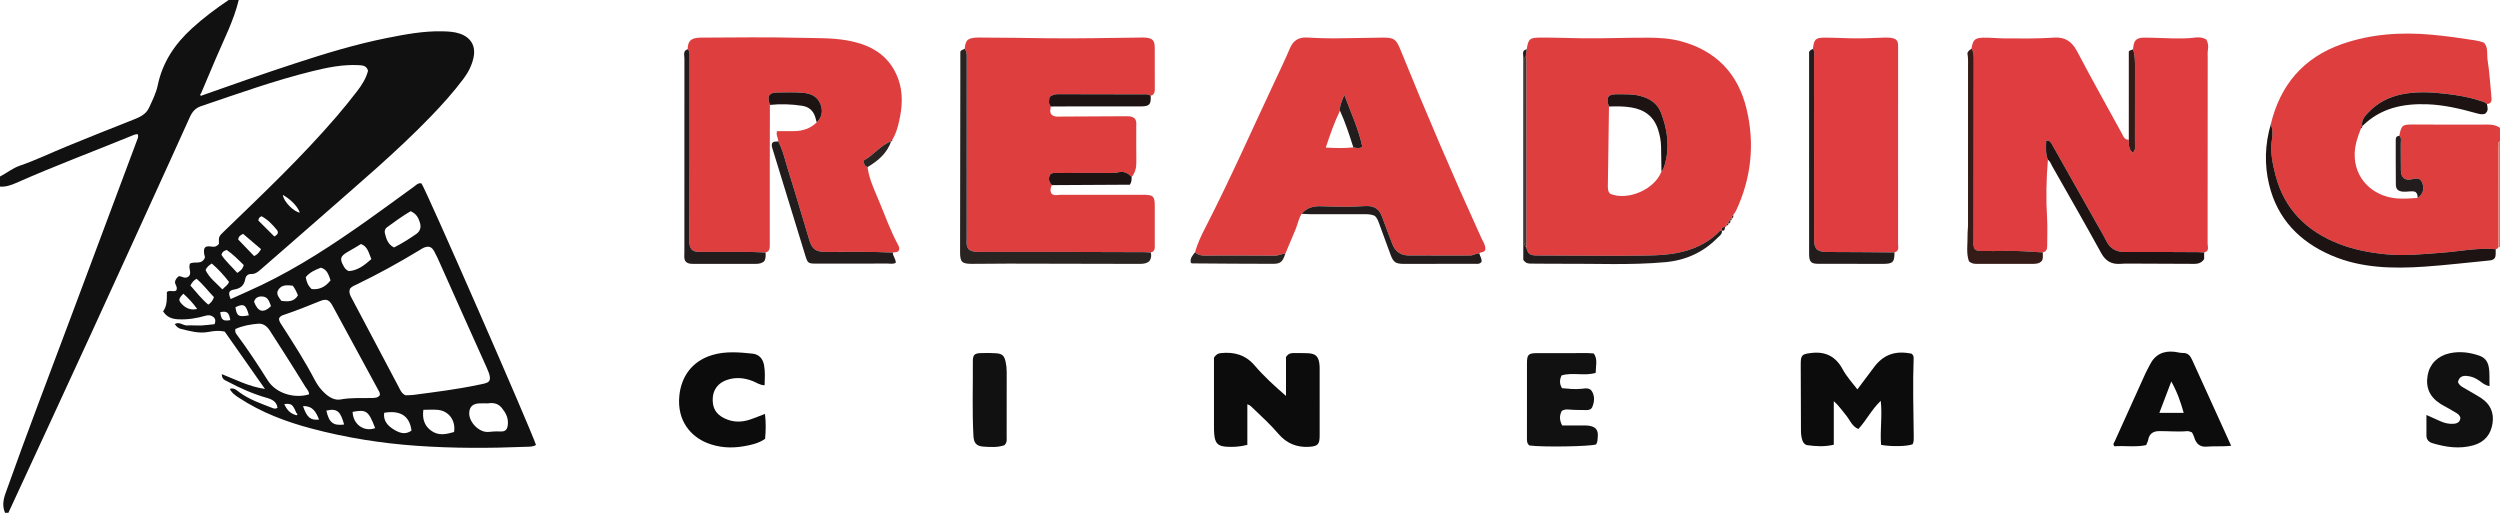 <?xml version="1.0" encoding="iso-8859-1"?>
<!-- Generator: Adobe Illustrator 27.0.0, SVG Export Plug-In . SVG Version: 6.00 Build 0)  -->
<svg version="1.1" id="Layer_1" xmlns="http://www.w3.org/2000/svg" xmlns:xlink="http://www.w3.org/1999/xlink" x="0px" y="0px"
	 viewBox="0 0 1487 305" style="enable-background:new 0 0 1487 305;" xml:space="preserve">
<g>
	<path style="fill:#121111;" d="M142,0c-2.95,12.143-8.664,23.204-13.533,34.597c-2.987,6.989-5.936,13.993-8.902,20.991
		c-0.369,0.315-0.718,0.714-0.328,1.154c0.373,0.421,0.85,0.158,1.254-0.102c18.257-6.476,36.536-12.886,54.949-18.913
		c17.96-5.878,36.013-11.395,54.569-15.093c10.921-2.176,21.867-4.264,33.083-4.006c3.484,0.08,6.965,0.222,10.334,1.359
		c6.717,2.265,9.729,7.442,8.202,14.39c-1.014,4.616-3.132,8.732-5.955,12.492c-6.007,8.002-12.679,15.428-19.628,22.615
		c-20.402,21.1-42.874,39.937-64.858,59.304c-11.988,10.561-24.093,20.989-36.119,31.507c-1.659,1.451-3.258,2.765-5.67,2.69
		c-1.903-0.059-3.159,1.086-3.492,2.929c-0.677,3.737-2.674,5.646-6.57,6.293c-3.339,0.554-3.705,1.973-2.122,5.674
		c6.123-2.776,12.299-5.44,18.358-8.348c22.239-10.675,42.761-24.184,62.84-38.396c9.365-6.628,18.594-13.448,27.894-20.169
		c1.314-0.949,2.451-2.372,4.393-1.859c2.368,2.932,65.169,146.315,68.104,155.544c-1.728,1.144-3.771,1.017-5.693,1.096
		c-21.798,0.889-43.575,0.951-65.37-0.595c-21.101-1.496-41.856-4.795-62.286-10.209c-15.295-4.053-29.984-9.564-43.291-18.332
		c-2.08-1.37-4.189-2.683-5.498-5.311c2.578-0.872,4.184,0.886,5.7,2.003c5.833,4.297,12.567,6.612,19.195,9.194
		c1.084,0.422,2.135,0.962,3.506,0.046c-0.508-3.621-3.137-4.986-6.266-5.868c-8.169-2.303-15.876-5.724-23.345-9.709
		c-1.546-0.825-3.543-1.262-3.518-4.435c8.241,3.239,15.939,7.374,25.668,8.815c-8.384-11.943-16.217-23.1-23.919-34.072
		c-3.573-0.866-6.723-0.373-9.806,0.186c-5.604,1.017-10.889-0.528-16.191-1.806c-1.325-0.319-2.698-1.201-3.736-2.892
		c2.767-1.692,4.96,0.97,7.382,0.815c2.817-0.181,5.662,0.125,8.486,0.006c2.621-0.111,5.23-0.504,7.819-0.77
		c0.686-1.701,0.607-3.172-0.662-4.233c-1.326-1.11-2.857-1.312-4.652-0.796c-5.292,1.521-10.693,2.417-16.24,2.141
		c-3.658-0.182-6.879-1.173-9.068-4.758c2.594-3.406,2.173-7.645,2.253-11.554c1.981-1.242,3.982,0.273,5.558-0.86
		c1.151-1.986-0.897-3.459-0.726-5.167c0.289-1.474,1.147-2.44,2.341-3.334c1.836,0.056,3.651,1.897,5.849,0.094
		c2.016-2.019-0.487-4.917,0.698-7.514c2.652-1.645,6.999,1,8.871-3.581c0.171-0.433-0.265-1.195-0.384-2.003
		c-0.596-4.045,0.441-5.226,4.492-4.556c1.977,0.327,3.163-0.302,4.259-1.63c-0.151-4.451-0.108-4.406,3.213-7.611
		c22.895-22.091,45.992-43.987,66.758-68.16c4.227-4.921,8.319-9.968,12.268-15.114c2.824-3.68,5.322-7.614,6.445-12.102
		c-0.857-3.033-3.151-3.197-5.572-3.322c-9.417-0.484-18.532,1.364-27.579,3.598c-22.536,5.565-44.36,13.413-66.313,20.843
		c-3.242,1.097-5.16,3.419-6.511,6.43c-3.862,8.61-7.763,17.203-11.679,25.788c-15.541,34.067-31.029,68.158-46.659,102.185
		C38.139,233.432,21.539,269.202,5,305c-0.667,0-1.333,0-2,0c-1.719-3.913-1.085-7.743,0.286-11.604
		C15.96,257.682,29.565,222.314,42.83,186.82c12.864-34.423,25.734-68.843,38.616-103.259c0.446-1.192,1.163-2.314,0.39-3.785
		c-0.677,0.117-1.35,0.113-1.925,0.348C56.48,89.74,32.729,98.575,9.562,108.832C6.469,110.201,3.404,111.225,0,111c0-2,0-4,0-6
		c3.947-2.051,7.416-4.936,11.702-6.416c9.552-3.297,18.667-7.671,27.996-11.518c13.307-5.488,26.699-10.775,40.084-16.073
		c3.64-1.441,7.12-3.16,8.82-6.83c2.014-4.348,4.25-8.765,5.211-13.396c2.858-13.786,10.218-24.651,20.406-33.927
		C121.027,10.64,128.359,5.121,136,0C138,0,140,0,142,0z M175.558,246.75c0.414,0.209,0.903,0.419,1.214-0.029
		c0.325-0.468-0.045-0.8-0.469-1.024c-2.244-5.285-2.893-5.774-7.193-5.377C170.389,243.361,172.296,245.729,175.558,246.75z
		 M208.175,171.726c-0.834,2.328,0.124,3.93,0.979,5.547c9.294,17.584,18.582,35.172,27.907,52.739
		c0.992,1.868,1.72,4.003,4.113,5.102c1.442-0.064,3.116-0.014,4.754-0.231c12.826-1.699,25.681-3.263,38.349-5.936
		c6.201-1.308,9.436-0.979,5.257-10.194c-9.366-20.651-18.542-41.387-27.813-62.081c-1.084-2.42-2.174-4.847-3.445-7.171
		c-1.53-2.797-3.293-3.372-6.178-2.187c-0.908,0.373-1.727,0.971-2.575,1.485c-12.062,7.307-24.393,14.117-37.094,20.256
		C210.96,169.765,209.329,170.283,208.175,171.726z M165.938,189.559c0.099,1.817,1.217,3.123,2.094,4.489
		c6.71,10.459,13.422,20.911,19.183,31.942c1.62,3.102,3.703,5.897,6.354,8.238c2.599,2.295,5.721,3.984,9.049,3.36
		c6.293-1.181,12.58-0.701,18.872-0.863c1.68-0.043,3.312-0.108,4.483-1.776c0.116-1.351-0.71-2.488-1.313-3.605
		c-8.886-16.457-17.807-32.894-26.769-49.31c-2.101-3.848-3.741-4.518-7.696-2.898c-7.032,2.879-14.084,5.685-21.287,8.114
		C167.87,187.599,166.626,187.898,165.938,189.559z M140.003,195.707c-0.222,1.451,0.035,2.217,0.542,2.9
		c6.628,8.926,12.767,18.163,18.674,27.594c4.876,7.785,15.767,11.027,24.589,8.366c0.093-1.824-1.251-3.005-2.088-4.367
		c-3.907-6.356-7.884-12.669-11.874-18.973c-3.102-4.9-6.262-9.764-9.396-14.643c-1.634-2.544-3.921-4.318-6.97-4.041
		C148.9,192.96,144.329,193.705,140.003,195.707z M290,239.931c-2.114,0-3.606-0.061-5.093,0.012
		c-3.847,0.19-5.797,2.202-5.815,5.914c-0.026,5.41,5.946,11.455,11.323,11.054c2.275-0.169,4.482-0.428,6.796-0.27
		c3.537,0.241,4.679-1.114,4.888-4.645c0.221-3.74-1.432-6.677-3.689-9.432C295.985,239.601,292.77,239.494,290,239.931z
		 M244.264,125.621c-4.839,2.795-9.45,6.218-14.1,9.571c-1.191,0.859-1.549,2.263-1.227,3.577c0.819,3.35,1.836,6.653,5.442,8.432
		c4.639-2.371,8.965-5.065,13.163-7.99c2.579-1.796,3.065-4.21,2.158-6.993C248.874,129.684,247.825,127.239,244.264,125.621z
		 M251.822,243.743c-0.739,5.358,0.602,9.348,4.424,12.278c4.46,3.418,9.212,2.277,13.829,0.95
		c1.108-6.943-3.217-12.63-9.723-13.191C257.745,243.555,255.102,243.743,251.822,243.743z M214.722,145.142
		c-1.318,0.798-2.581,1.579-3.86,2.334c-1.427,0.843-2.873,1.652-4.301,2.493c-4.086,2.407-4.574,4.003-2.33,8.043
		c0.631,1.135,1.216,2.388,3.253,3.239c5.119-0.303,9.293-3.459,13.413-7.153C219.265,150.467,218.773,146.632,214.722,145.142z
		 M244.751,256.142c-1.024-8.634-6.554-12.303-16.241-10.611c-0.624,4.516,1.846,7.456,5.31,9.674
		C237.229,257.388,240.875,258.91,244.751,256.142z M196.615,166.745c-1.164-3.342-1.994-6.431-5.733-7.533
		c-3.284,1.258-6.585,2.644-9.017,5.63c0.405,2.728,1.32,5.111,3.512,7.09C189.992,172.427,193.582,170.652,196.615,166.745z
		 M223.146,254.643c-3.963-10.319-5.23-11.209-13.41-9.659C209.931,252.287,216.398,257.116,223.146,254.643z M127.246,176.715
		c-3.576-3.655-6.484-7.711-10.376-10.895c-1.651,0.93-2.653,2.181-3.615,3.996c3.382,3.826,6.587,7.959,10.631,11.378
		C125.511,180.064,126.552,178.858,127.246,176.715z M122.271,160.61c2.142,4.625,6.304,7.697,10.04,11.53
		c1.348-1.602,3.235-2.412,3.901-4.475c-3.119-4.004-6.411-7.658-10.233-10.921C124.452,157.768,123.095,158.657,122.271,160.61z
		 M174.147,169.933c-3.326-0.393-6.573-0.698-8.567,2.379c-1.679,2.591,0.368,4.557,1.745,6.614c3.936,0.545,7.562,0.659,9.876-3.22
		C176.431,173.627,175.57,171.884,174.147,169.933z M141.155,162.334c2.868-2.099,2.868-2.099,3.857-4.653
		c-3.226-3.195-6.458-6.451-10.168-9.011c-1.498,0.523-2.71,1.005-3.095,2.982C134.226,155.406,137.795,158.555,141.155,162.334z
		 M151.149,152.32c2.118-0.97,3.098-2.38,4.119-4.135c-3.676-3.125-7.193-6.115-10.683-9.083c-1.255,0.717-2.566,1.148-2.911,3.346
		C144.655,145.554,147.911,148.946,151.149,152.32z M161.189,182.098c-0.94-2.372-1.56-5.258-4.65-5.689
		c-2.29-0.319-4.638,0.288-5.425,3.061C153.389,185.582,156.637,186.466,161.189,182.098z M194.126,244.227
		c1.58,7.147,4.075,9.105,10.557,8.285C202.688,245.416,201.015,242.538,194.126,244.227z M153.657,131.171
		c3.02,3.008,6.341,6.316,9.52,9.483c2.343-1.265,2.615-2.529,1.425-3.991c-2.607-3.202-5.461-6.136-9.034-8.04
		C154.549,129.095,153.867,129.53,153.657,131.171z M109.063,174.689c-2.913,2.98-3.053,3.882-0.914,6.143
		c2.39,2.527,5.24,3.813,9.125,2.939C114.809,180.27,112.045,177.39,109.063,174.689z M180.222,241.554
		c2.354,6.819,4.474,8.531,9.558,8.014C188.065,245.373,186.257,241.361,180.222,241.554z M148.02,187.547
		c-1.711-6.422-3.034-7.172-7.964-4.814C140.754,187.981,141.947,188.74,148.02,187.547z M168.225,115.918
		c0.495,4.037,6.443,9.986,10.108,10.569C177.021,122.822,173.196,118.74,168.225,115.918z M136.978,190.406
		c-0.778-4.632-1.921-5.538-5.974-4.735C131.59,190.339,132.602,191.141,136.978,190.406z"/>
	<path style="fill:#DF3E3F;" d="M1404.367,76.265c-1.916,4.764-3.586,9.508-3.783,14.8c-0.558,14.946,10.599,25.704,24.92,26.935
		c4.145,0.356,8.287-0.013,12.426-0.254c3.201-2.062,4.259-5.459,2.754-9.177c-1.272-3.141-3.6-2.494-6.228-1.929
		c-4.134,0.889-6.302-0.978-6.409-5.3c-0.131-5.303,0.029-10.612-0.071-15.917c-0.029-1.571,0.62-3.351-0.866-4.684
		c1.237-6.324,1.858-6.729,8.151-6.692c14.932,0.088,29.865,0.121,44.796,0.04c2.583-0.014,4.837,0.514,6.943,1.912
		c0,2.667,0,5.333,0,8c-1.781,0.974-0.955,2.662-0.958,4.004c-0.05,19.678-0.025,39.356-0.018,59.035
		c-0.248,0.735-0.836,1.032-1.532,1.19c-10.851-0.974-21.503,1.319-32.239,2.107c-10.904,0.8-21.708,1.975-32.711,0.945
		c-9.813-0.919-19.322-2.722-28.459-6.301c-19.077-7.472-32.321-20.467-37.586-40.691c-1.841-7.071-3.324-14.305-2.112-21.625
		c0.516-3.114,0.381-5.894-0.718-8.738c5.597-23.399,19.435-39.664,42.221-47.672c17.319-6.087,35.279-7.261,53.513-5.608
		c8.598,0.78,17.115,2.008,25.634,3.325c1.82,0.281,3.567,0.7,5.391,1.373c2.753,2.972,1.646,6.937,2.201,10.412
		c1.122,7.031,1.556,14.174,2.215,21.277c0.197,2.127,0.692,4.536-2.586,4.875c-1.057-1.166-2.549-1.447-3.94-1.914
		c-6.902-2.316-14.007-3.462-21.244-4.281c-8.606-0.974-17.161-1.334-25.637,0.413c-7.398,1.526-14.04,4.881-19.36,10.36
		c-2.259,2.327-4.712,4.794-4.031,8.604l0.055-0.079C1404.243,75.072,1404.24,75.631,1404.367,76.265z"/>
	<path style="fill:#E67263;" d="M1486.024,147.039c-0.007-19.678-0.032-39.357,0.018-59.035c0.003-1.343-0.823-3.031,0.958-4.004
		c0,21,0,42,0,63l-0.49-0.04L1486.024,147.039z"/>
	<path style="fill:#DF3D3F;" d="M1268.752,29.315c0.364-5.356,1.733-6.911,6.841-6.926c5.636-0.017,11.272,0.373,16.91,0.446
		c4.144,0.054,8.285,0.133,12.432-0.421c2.426-0.324,4.99-0.35,7.423,1.107c0.963,1.854,1.297,3.844,0.918,6.072
		c-0.276,1.619-0.131,3.314-0.132,4.976c-0.005,36.76,0.014,73.519-0.055,110.279c-0.004,1.895,1.21,4.563-2.056,5.323
		c-1.159-0.061-2.319-0.171-3.478-0.176c-14.463-0.059-28.927-0.22-43.388-0.089c-5.221,0.047-8.887-1.765-11.262-6.473
		c-1.936-3.839-4.161-7.533-6.274-11.281c-8.616-15.282-17.234-30.564-25.87-45.834c-0.765-1.352-1.405-2.996-3.681-2.615
		c-0.086,3.857-0.48,7.66,1.02,11.321c-0.972,11.548-1.217,23.095-0.504,34.679c0.343,5.579,0.041,11.197,0.07,16.797
		c0.01,1.883-0.641,3.21-2.608,3.636c-7.767-0.482-15.527-1.096-23.325-0.87c-4.151,0.12-8.307,0.038-12.461,0.013
		c-1.638-0.01-3.36,0.217-4.717-1.237c-1.079-1.776-0.663-3.817-0.663-5.772c0.003-36.056,0.028-72.111,0.09-108.167
		c0.003-1.888-0.218-3.624-1.346-5.173c0.872-5.222,1.898-6.386,6.944-6.516c4.304-0.11,8.62,0.4,12.932,0.424
		c9.805,0.055,19.612,0.183,29.408-0.479c6.344-0.428,10.481,2.368,13.496,8.092c8.584,16.301,17.559,32.397,26.443,48.538
		c0.975,1.771,1.545,4.189,4.351,4.12c0.004,2.803-0.188,5.667,2.35,7.722c1.916-1.627,1.296-3.757,1.301-5.682
		c0.04-14.991,0.002-29.982,0.037-44.973C1269.906,36.504,1269.898,32.855,1268.752,29.315z"/>
	<path style="fill:#DF3E3F;" d="M908.066,29.329c0.975-6.152,1.792-6.935,7.986-6.967c8.139-0.042,16.277,0.265,24.411,0.393
		c13.29,0.211,26.592-0.397,39.887-0.343c6.451,0.026,12.941,0.408,19.251,2.076c21.096,5.578,34.207,19.312,39.228,40.211
		c4.996,20.797,2.906,41.208-6.265,60.709c-0.417,0.887-1.086,1.656-1.638,2.48c-1.014,0.427-1.068,1.258-0.912,2.175l0.049-0.061
		c-0.843-0.083-1.063,0.384-0.985,1.115l0.06-0.067c-1.281,0.177-1.312,1.033-1.099,2.022c0,0,0.039-0.045,0.039-0.045
		c-0.818-0.104-1.101,0.314-1.039,1.067c0,0,0.042-0.094,0.042-0.094c-0.363,0.358-0.726,0.717-1.089,1.075
		c0,0,0.128-0.018,0.128-0.018c-1.541-0.109-2.317,0.484-1.949,2.126l0.025-0.029c-1.242-0.288-1.732,0.764-2.4,1.411
		c-3.249,3.146-6.922,5.624-11.003,7.599c-9.015,4.362-18.691,5.498-28.475,5.758c-11.314,0.301-22.64,0.212-33.96,0.212
		c-11.321,0-22.641-0.069-33.962-0.17c-4.582-0.041-5.484-0.798-6.608-4.967c0.055-0.992,0.157-1.984,0.157-2.976
		c0.008-35.845,0.01-71.691-0.005-107.536c0-1.15-0.18-2.3-0.275-3.45C907.798,31.799,907.932,30.564,908.066,29.329z
		 M988.236,101.993c0.935-0.973,1.391-2.18,1.781-3.448c3.303-10.746,1.868-21.236-2.033-31.458
		c-2.166-5.675-6.851-8.648-12.65-10.095c-4.738-1.183-9.55-0.865-14.329-0.905c-4.678-0.039-5.916,2.428-3.978,7.28
		c-0.225,15.62-0.455,31.24-0.668,46.861c-0.025,1.825-0.06,3.679,1.375,5.033C967.695,119.487,983.926,113.162,988.236,101.993z"/>
	<path style="fill:#DF3E3F;" d="M457.941,62.411c-0.027,12.109-0.064,24.219-0.077,36.328c-0.016,15.751-0.028,31.502,0.002,47.254
		c0.004,1.992-0.276,3.654-2.54,4.201c-9.629-0.555-19.269-0.29-28.904-0.347c-3.657-0.022-7.319,0.104-10.971-0.036
		c-3.591-0.138-5.067-1.638-5.395-5.157c-0.108-1.154-0.041-2.326-0.038-3.489c0.045-18.451,0.11-36.903,0.134-55.354
		c0.022-17.286,0.003-34.573-0.003-51.859c-0.001-1.648,0.201-3.352-1.119-4.688c0.069-4.586,1.616-6.853,7.713-6.883
		c19.814-0.096,39.637-0.372,59.44,0.114c9.104,0.223,18.289-0.067,27.353,1.49c14.138,2.429,25.472,8.662,30.696,22.889
		c3.081,8.391,2.461,17.021,0.488,25.551c-0.856,3.7-1.894,7.405-3.99,10.676c-0.456,0.168-0.864,0.37-0.716,0.98l0.062-0.062
		c-6.541,2.47-10.52,8.403-16.168,11.314c-0.246,2.401,0.497,3.511,2.12,4.051c0.84,6.685,3.648,12.745,6.231,18.834
		c3.888,9.165,7.15,18.606,11.891,27.401c0.472,0.875,0.944,1.773,0.64,2.942c-0.601,1.796-2.335,1.374-3.728,1.671
		c-13.262-0.672-26.535-0.294-39.803-0.391c-6.179-0.045-8.231-1.565-9.997-7.435c-4.079-13.556-8.037-27.149-12.304-40.646
		c-1.878-5.939-3.144-12.109-6.06-17.699c0.051-1.943-1.528-3.65-0.703-6.063c3.307,0,6.741,0.019,10.176-0.004
		c5.124-0.035,9.671-1.588,13.42-5.192c3.115-3.075,3.781-6.647,2.269-10.722c-1.917-5.165-6.3-6.586-11.065-6.93
		c-4.796-0.346-9.634-0.179-14.453-0.138C457.325,55.057,456.094,57.092,457.941,62.411z"/>
	<path style="fill:#DF3E3F;" d="M710.852,149.988c1.42-5.327,3.856-10.26,6.343-15.109c14.546-28.351,27.409-57.496,40.964-86.313
		c3.106-6.604,6.254-13.195,9.111-19.907c1.965-4.617,5.195-6.591,10.112-6.337c5.302,0.273,10.613,0.527,15.919,0.502
		c9.636-0.047,19.271-0.373,28.908-0.457c6.992-0.061,8.216,0.878,10.797,7.246c15.141,37.346,30.995,74.385,47.708,111.057
		c1.198,2.628,2.958,5.17,2.788,7.73c-0.822,2.206-2.707,1.248-3.599,2.281c-2.013,0.04-3.694,1.344-5.777,1.331
		c-12.13-0.072-24.262,0.023-36.392-0.064c-4.597-0.033-7.845-2.35-9.516-6.674c-2.081-5.387-4.187-10.767-6.107-16.212
		c-2.025-5.741-5.933-6.75-10.26-6.475c-8.462,0.537-16.945,0.457-25.388,0.099c-4.956-0.21-9.005,0.644-12.229,4.482
		c-1.797,2.832-2.346,6.151-3.591,9.197c-1.996,4.882-4.087,9.725-6.138,14.584c-2.18-0.1-4.062,1.147-6.31,1.126
		c-13.816-0.129-27.633-0.072-41.45-0.057C714.531,152.02,712.45,151.73,710.852,149.988z M804.965,87.65
		c1.594,0.308,3.192,0.853,5.35-0.221c-2.134-10.566-6.753-20.237-10.709-30.99c-1.456,3.64-2.84,6.295-2.59,9.403
		c-3.321,6.885-5.836,14.058-8.437,21.938C794.536,88.076,799.742,88.261,804.965,87.65z"/>
	<path style="fill:#DF3E3F;" d="M625.665,110.116c-0.906,1.702-1.233,3.414-0.094,5.194c1.638,1.259,3.501,0.557,5.274,0.557
		c16.446,0.005,32.893-0.003,49.339-0.006c5.733-0.001,6.658,0.898,6.673,6.617c0.02,7.643,0.013,15.286,0,22.929
		c-0.003,1.969,0.348,4.147-2.374,4.78c-1.326-0.07-2.652-0.197-3.978-0.202c-15.634-0.059-31.268-0.118-46.902-0.139
		c-16.8-0.023-33.599-0.014-50.399,0.005c-2.504,0.003-4.969-0.028-6.801-1.344c-1.911-2.121-1.407-4.37-1.408-6.491
		c-0.009-35.761,0.005-71.523,0.021-107.284c0.001-1.992,0.175-4.01-1.225-5.695c0.536-5.04,1.49-6.103,6.208-6.641
		c1.314-0.15,2.658-0.053,3.989-0.049c12.959,0.033,25.915,0.221,38.873,0.404c18.276,0.258,36.562-0.235,54.844-0.404
		c1.164-0.011,2.335-0.076,3.492,0.016c4.301,0.344,5.616,1.649,5.648,5.883c0.06,8.142-0.003,16.286,0.033,24.428
		c0.009,1.955-0.176,3.69-2.461,4.274c-0.689-0.463-1.373-0.815-2.274-0.816c-17.605-0.014-35.21-0.052-52.816-0.107
		c-1.897-0.006-3.604,0.383-5.131,1.881c-0.122,1.811-0.861,3.795,0.888,5.449c-0.318,1.622-0.891,3.262,0.416,4.894
		c1.917,1.539,4.327,1.083,6.611,1.077c12.327-0.03,24.653-0.116,36.98-0.188c2.164-0.013,4.355-0.155,5.942,1.475
		c1.187,1.621,0.808,3.341,0.816,4.978c0.032,6.99-0.062,13.982,0.047,20.97c0.051,3.289-0.758,6.193-2.772,8.774
		c-2.249-2.529-4.868-3.734-8.349-2.772c-1.402,0.388-2.959,0.289-4.445,0.292c-10.145,0.022-20.291-0.007-30.436,0.03
		c-1.629,0.006-3.335-0.396-5.014,0.645C623.307,105.857,623.676,108.064,625.665,110.116z"/>
	<path style="fill:#DF3D3F;" d="M1078.329,29.06c0.599-5.653,1.482-6.659,7.032-6.671c6.309-0.014,12.618,0.425,18.927,0.432
		c5.639,0.007,11.279-0.309,16.918-0.473c1.666-0.049,3.309,0.034,4.947,0.459c1.677,0.435,2.571,1.487,2.759,3.119
		c0.133,1.151,0.084,2.326,0.084,3.49c0.003,38.443,0.013,76.886-0.026,115.328c-0.002,1.997,0.92,4.531-2.129,5.401
		c-13.157-0.1-26.315-0.247-39.472-0.258c-2.386-0.002-4.642-0.051-6.622-1.458c-1.937-2.256-1.735-4.941-1.734-7.608
		c0.013-35.486,0.019-70.973-0.023-106.459C1078.988,32.598,1079.627,30.688,1078.329,29.06z"/>
	<path style="fill:#0D0C0C;" d="M1118.876,264.616c-0.76-8.563,0.828-17.005-0.212-26.218c-5.414,5.194-8.547,11.596-13.306,16.786
		c-3.89-1.663-5.045-5.429-7.308-8.147c-2.303-2.765-4.32-5.768-7.314-8.431c0,8.547,0,17.093,0,25.906
		c-5.527,1.323-10.623,0.96-15.687,0.283c-1.498-0.2-2.576-1.453-3.046-3.011c-0.532-1.759-0.79-3.537-0.792-5.396
		c-0.011-13.144-0.105-26.289-0.137-39.433c-0.014-5.868,0.657-6.343,6.425-7.024c8.452-0.998,14.484,2.224,18.483,9.648
		c2.293,4.256,5.532,7.834,8.782,12.02c3.382-4.497,6.59-8.682,9.71-12.931c5.653-7.698,12.687-10.317,22.533-8.303
		c0.862,0.655,1.263,1.575,1.226,2.604c-0.553,15.465-0.137,30.929,0.05,46.393c0.02,1.653,0.141,3.331-0.636,4.876
		C1134.3,265.523,1125.326,265.77,1118.876,264.616z"/>
	<path style="fill:#0D0C0C;" d="M741.917,264.594c-4.401,1.168-8.21,1.338-12.021,1.146c-5.525-0.278-7.22-2-7.687-7.67
		c-0.163-1.986-0.135-3.99-0.136-5.985c-0.011-11.65-0.005-23.3-0.005-34.95c0-1.649,0-3.298,0-4.413
		c1.226-1.887,2.493-2.531,4.079-2.698c7.894-0.83,14.692,1.011,20.086,7.33c5.483,6.422,11.718,12.121,18.677,18.146
		c0-8.368,0-16.061,0-23.135c1.322-2.036,2.724-2.368,4.293-2.353c2.995,0.028,5.999-0.098,8.983,0.094
		c4.3,0.278,5.915,1.825,6.563,6.027c0.201,1.306,0.177,2.654,0.178,3.983c0.012,12.981,0.018,25.963,0.002,38.944
		c-0.007,5.264-1.067,6.368-6.313,6.711c-7.298,0.477-13.392-2.099-18.112-7.602c-4.671-5.446-9.896-10.317-15.094-15.224
		c-0.944-0.891-1.774-1.969-3.491-2.493C741.917,248.509,741.917,256.414,741.917,264.594z"/>
	<path style="fill:#0D0C0C;" d="M1327.099,265.166c-5.192,0.549-9.83,0.089-14.457,0.487c-4.109,0.354-6.401-1.645-7.589-5.689
		c-0.289-0.983-0.7-1.836-1.307-2.818c-0.836-0.231-1.816-0.791-2.736-0.707c-5.641,0.515-11.27-0.075-16.901-0.011
		c-3.302,0.037-5.716,1.525-6.353,5.123c-0.17,0.959-0.691,1.857-1.211,3.195c-6.229,1.347-12.684,0.243-18.836,0.708
		c-1.226-1.285-0.261-2.085,0.111-2.911c6.117-13.568,12.244-27.131,18.398-40.682c0.751-1.654,1.703-3.215,2.507-4.847
		c3.034-6.159,8.07-8.512,14.727-7.765c1.647,0.185,3.286,0.719,4.92,0.687c3.023-0.06,4.398,1.653,5.511,4.127
		c5.293,11.764,10.675,23.488,16.019,35.229C1322.228,254.394,1324.535,259.506,1327.099,265.166z M1284.386,245.579
		c5.281,0,9.735,0,14.478,0c-1.805-6.48-3.957-12.605-7.376-18.676C1289.099,233.184,1286.88,239.021,1284.386,245.579z"/>
	<path style="fill:#121111;" d="M947.997,210.258c2.457,3.49,1.141,7.29,1.116,11.525c-6.668,2.04-13.735-0.49-20.31,1.528
		c-1.156,2.565-1.35,4.903,0.298,7.583c3.739,0.337,7.629,0.783,11.586,0.361c2.295-0.245,4.878-0.838,6.3,1.672
		c1.66,2.93,1.361,6.1,0.116,9.121c-0.652,1.583-2.163,1.902-3.761,1.859c-3.323-0.09-6.661,0.006-9.964-0.294
		c-1.573-0.143-2.948-0.12-4.417,0.775c-1.458,2.718-1.477,5.506,0.226,8.675c3.747,0,7.552-0.005,11.357,0.003
		c1.331,0.003,2.674-0.076,3.99,0.075c4.567,0.525,6.219,2.442,5.81,6.907c-0.132,1.446-0.067,3.018-0.997,4.281
		c-3.278,1.253-31.805,1.71-39.655,0.646c-1.687-1.308-1.462-3.194-1.462-5.01c-0.001-14.645-0.023-29.29,0.011-43.936
		c0.012-5.221,0.875-5.986,6.126-5.987c9.98-0.001,19.961-0.03,29.941-0.025C945.461,210.019,946.612,210.164,947.997,210.258z"/>
	<path style="fill:#0D0C0C;" d="M454.789,229.132c-2.758,0.025-4.81-1.592-7.07-2.47c-5.163-2.005-10.289-2.458-15.534-0.609
		c-5.041,1.777-7.977,5.661-8.248,10.758c-0.308,5.777,1.881,9.569,6.996,12.036c5.05,2.436,10.23,2.424,15.441,0.625
		c2.782-0.961,5.51-2.079,8.636-3.268c0.615,5.023,0.514,9.905,0.072,14.815c-3.935,2.758-8.344,3.652-12.704,4.414
		c-7.48,1.309-14.907,0.855-22.01-2.043c-9.167-3.74-17.793-12.813-16.298-27.988c1.079-10.954,7.165-20.563,19.728-24.276
		c7.805-2.307,15.818-1.617,23.744-0.789c3.821,0.399,6.167,2.847,6.912,6.804C455.202,221.119,454.905,225.071,454.789,229.132z"/>
	<path style="fill:#121111;" d="M1480.802,229.647c-2.8-0.451-4.379-1.967-6.113-3.205c-2.195-1.566-4.553-2.59-7.316-2.837
		c-2.965-0.265-4.766,0.748-5.368,3.679c0.912,2.273,3.011,3.086,4.827,4.188c2.975,1.804,6.077,3.407,8.981,5.315
		c5.36,3.521,7.689,8.563,6.76,14.94c-0.98,6.733-4.798,11.265-11.318,13.117c-8.255,2.345-16.452,1.163-24.5-1.269
		c-2.009-0.607-3.478-2.031-3.504-4.356c-0.043-3.948-0.012-7.897-0.012-12.404c3.091,1.383,5.632,2.493,8.149,3.654
		c2.606,1.203,5.301,1.838,8.192,1.58c2.279-0.203,3.712-1.231,3.871-3.576c-0.73-2.455-3.025-3.07-4.78-4.211
		c-2.354-1.53-4.952-2.684-7.31-4.208c-6.222-4.02-8.736-9.688-7.361-17.053c1.216-6.516,5.951-11.313,12.945-12.861
		c5.995-1.328,11.85-0.603,17.602,1.353c3.272,1.113,5.103,3.277,5.763,6.781C1481,221.933,1480.586,225.54,1480.802,229.647z"/>
	<path style="fill:#292322;" d="M573.79,29.036c1.4,1.686,1.226,3.703,1.225,5.695c-0.016,35.761-0.03,71.523-0.021,107.284
		c0.001,2.121-0.504,4.37,1.408,6.491c1.832,1.317,4.297,1.347,6.801,1.344c16.8-0.019,33.599-0.028,50.399-0.005
		c15.634,0.021,31.268,0.081,46.902,0.139c1.326,0.005,2.652,0.132,3.978,0.202c0.509,1.872,0.302,3.622-0.924,5.247
		c-2.086,1.658-4.6,1.532-7.102,1.525c-25.484-0.063-50.967-0.13-76.451-0.159c-7.327-0.009-14.654,0.147-21.981,0.139
		c-5.891-0.006-6.975-1.101-6.969-7.013c0.036-36.145,0.101-72.289,0.154-108.433c0.005-3.491,0.001-6.982,0.001-10.817
		C571.585,29.806,572.802,29.575,573.79,29.036z"/>
	<path style="fill:#1D1312;" d="M1350.667,73.926c1.099,2.844,1.234,5.623,0.718,8.738c-1.213,7.32,0.271,14.554,2.112,21.625
		c5.265,20.224,18.509,33.219,37.586,40.691c9.137,3.579,18.646,5.382,28.459,6.301c11.003,1.03,21.808-0.144,32.711-0.945
		c10.736-0.788,21.388-3.081,32.239-2.107c-0.254,1.787,0.311,3.676-0.621,5.311c-1.005,1.163-2.275,1.316-3.646,1.445
		c-12.735,1.198-25.443,2.761-38.199,3.619c-18.841,1.267-37.654,0.935-55.373-6.712c-18.868-8.142-32.079-21.676-36.997-42.106
		C1346.775,97.823,1347.198,85.791,1350.667,73.926z"/>
	<path style="fill:#121111;" d="M597.448,264.791c-3.997,1.434-8.186,1.135-12.296,0.879c-4.324-0.269-5.906-2.059-6.143-6.303
		c-0.826-14.774-0.254-29.563-0.361-44.345c-0.03-4.071,0.991-4.916,5.032-5.01c2.823-0.066,5.658-0.097,8.474,0.082
		c4.024,0.257,5.205,1.4,6.021,5.249c0.415,1.958,0.618,3.921,0.613,5.931c-0.034,12.799-0.006,25.599-0.031,38.398
		C598.753,261.293,599.172,263.035,597.448,264.791z"/>
	<path style="fill:#1D1312;" d="M1218.099,95.021c-1.5-3.661-1.106-7.464-1.02-11.321c2.276-0.38,2.917,1.264,3.681,2.615
		c8.637,15.27,17.254,30.552,25.87,45.834c2.114,3.749,4.339,7.442,6.274,11.281c2.374,4.709,6.041,6.521,11.262,6.473
		c14.461-0.131,28.925,0.03,43.388,0.089c1.16,0.005,2.319,0.115,3.478,0.176c0,1.478,0,2.956,0,3.945
		c-2.146,3.141-4.903,2.832-7.55,2.821c-12.475-0.049-24.95-0.114-37.425-0.155c-1.661-0.005-3.325,0.043-4.981,0.157
		c-5.175,0.354-8.662-1.658-11.261-6.382c-9.495-17.262-19.293-34.357-29.034-51.482
		C1219.988,97.678,1219.505,96.029,1218.099,95.021z"/>
	<path style="fill:#351B18;" d="M1172.635,28.926c1.128,1.549,1.35,3.285,1.346,5.173c-0.062,36.056-0.087,72.111-0.09,108.167
		c0,1.955-0.416,3.996,0.663,5.772c1.357,1.453,3.079,1.227,4.717,1.237c4.154,0.025,8.311,0.108,12.461-0.013
		c7.798-0.226,15.557,0.388,23.325,0.87c-0.082,1.636,0.407,3.326-0.52,4.973c-1.505,1.798-3.652,1.856-5.855,1.852
		c-10.974-0.02-21.949-0.015-32.923-0.007c-1.522,0.001-2.993-0.121-4.61-1.483c-1.801-4.928-0.706-10.437-0.833-15.847
		c-0.043-1.815,0.267-3.636,0.268-5.454c0.018-31.275,0.015-62.55,0.01-93.825c0-2.986,0.152-5.979-0.375-8.633
		C1170.611,30.129,1171.802,29.697,1172.635,28.926z"/>
	<path style="fill:#221C1C;" d="M462.898,84.061c2.915,5.59,4.182,11.76,6.06,17.699c4.267,13.496,8.225,27.09,12.304,40.646
		c1.766,5.869,3.819,7.39,9.997,7.435c13.268,0.097,26.541-0.281,39.803,0.391c-0.022,2.189,1.895,3.857,1.718,6.114
		c-1.629,0.847-3.316,0.414-4.933,0.419c-14.157,0.041-28.315,0.024-42.472,0.026c-4.58,0-4.972-0.236-6.317-4.603
		c-6.577-21.347-13.128-42.703-19.683-64.057c-0.294-0.959-0.506-1.937-0.13-2.879C460.156,83.795,461.673,84.392,462.898,84.061z"
		/>
	<path style="fill:#221C1C;" d="M1078.329,29.06c1.298,1.628,0.659,3.537,0.661,5.303c0.042,35.486,0.036,70.973,0.023,106.459
		c-0.001,2.667-0.202,5.352,1.734,7.608c1.98,1.407,4.236,1.456,6.622,1.458c13.157,0.011,26.315,0.158,39.472,0.258
		c0.023,5.706-0.957,6.785-6.513,6.795c-12.964,0.023-25.928,0.007-38.892-0.033c-4.26-0.013-5.368-1.209-5.377-5.848
		c-0.03-14.963-0.011-29.927-0.011-44.89c0-25.101,0-50.201,0-75.212C1076.488,29.824,1077.458,29.503,1078.329,29.06z"/>
	<path style="fill:#221C1C;" d="M409.029,29.262c1.321,1.336,1.119,3.041,1.119,4.688c0.006,17.286,0.026,34.573,0.003,51.859
		c-0.024,18.451-0.089,36.903-0.134,55.354c-0.003,1.164-0.069,2.335,0.038,3.489c0.328,3.518,1.804,5.019,5.395,5.157
		c3.652,0.14,7.314,0.014,10.971,0.036c9.635,0.058,19.275-0.208,28.904,0.347c0.177,1.672,0.204,3.327-0.621,5.015
		c-1.416,1.461-3.317,1.752-5.374,1.747c-12.485-0.031-24.969-0.031-37.454-0.022c-1.744,0.001-3.309-0.307-4.371-1.812
		c-0.768-1.627-0.435-3.318-0.436-4.957c-0.02-38.469-0.028-76.938,0.02-115.407C407.094,32.79,406.051,30.261,409.029,29.262z"/>
	<path style="fill:#221C1C;" d="M908.066,29.329c-0.134,1.235-0.268,2.47-0.402,3.705c-0.999,0.719-0.685,1.782-0.685,2.738
		c-0.009,36.02-0.011,72.04,0.01,108.06c0.001,1.09-0.477,2.368,0.799,3.163c1.124,4.169,2.026,4.926,6.608,4.967
		c11.32,0.102,22.641,0.17,33.962,0.17c11.321,0,22.646,0.088,33.96-0.212c9.784-0.26,19.46-1.396,28.475-5.758
		c4.081-1.975,7.754-4.453,11.003-7.599c0.668-0.647,1.159-1.699,2.4-1.411c0.304,2.19-1.507,3.174-2.692,4.383
		c-8.49,8.665-18.994,13.304-30.928,14.399c-20.753,1.904-41.576,0.791-62.369,0.953c-5.66,0.044-11.321-0.083-16.981-0.085
		c-1.87-0.001-3.699,0.036-5.177-2.266c0-1.339,0-3.155,0-4.972c0-38.472-0.01-76.944,0.028-115.416
		C906.077,32.355,905.031,29.947,908.066,29.329z"/>
	<path style="fill:#221C1C;" d="M774.235,127.167c3.225-3.838,7.273-4.692,12.229-4.482c8.443,0.358,16.926,0.438,25.388-0.099
		c4.326-0.275,8.234,0.734,10.26,6.475c1.921,5.445,4.027,10.825,6.107,16.212c1.67,4.324,4.919,6.641,9.516,6.674
		c12.13,0.086,24.262-0.008,36.392,0.064c2.083,0.012,3.764-1.291,5.777-1.331c0.328,1.737,1.672,3.23,1.286,5.098
		c-1.137,1.498-2.698,1.124-4.167,1.125c-13.954,0.011-27.908,0.01-41.862,0.048c-5.016,0.014-6.395-0.905-8.107-5.584
		c-2.322-6.345-4.699-12.671-6.975-19.033c-0.513-1.434-1.168-2.72-2.222-3.854c-2.124-1.072-4.432-1.089-6.764-1.085
		c-10.634,0.022-21.268,0.02-31.902-0.001C777.538,127.392,775.887,127.247,774.235,127.167z"/>
	<path style="fill:#1D1312;" d="M1405.043,75.089c-0.681-3.81,1.772-6.277,4.031-8.604c5.32-5.479,11.962-8.834,19.36-10.36
		c8.475-1.748,17.031-1.388,25.637-0.413c7.237,0.819,14.341,1.965,21.244,4.281c1.391,0.467,2.884,0.748,3.94,1.914
		c0.244,1.924,1.195,3.958-1.125,5.713c-1.685,0.717-3.544,0.172-5.501-0.372c-9.439-2.625-18.966-4.864-28.812-5.227
		C1429.256,61.484,1415.803,64.312,1405.043,75.089z"/>
	<path style="fill:#1D1312;" d="M625.082,63.353c-1.748-1.654-1.01-3.638-0.888-5.449c1.528-1.498,3.235-1.887,5.131-1.881
		c17.605,0.056,35.21,0.094,52.816,0.107c0.901,0.001,1.585,0.353,2.274,0.816c0.286,5.091-0.686,6.313-5.613,6.333
		c-14.922,0.062-29.845,0.02-44.768,0.025C631.05,63.305,628.066,63.336,625.082,63.353z"/>
	<path style="fill:#1D1312;" d="M625.665,110.116c-1.988-2.052-2.358-4.259-0.786-6.588c1.68-1.041,3.386-0.639,5.014-0.645
		c10.145-0.036,20.291-0.008,30.436-0.03c1.486-0.003,3.042,0.095,4.445-0.292c3.481-0.962,6.1,0.243,8.349,2.772
		c-0.192,1.279,0.202,2.655-1.091,4.527C656.895,109.944,641.28,110.03,625.665,110.116z"/>
	<path style="fill:#292322;" d="M710.852,149.988c1.598,1.742,3.679,2.032,5.894,2.03c13.817-0.015,27.635-0.072,41.45,0.057
		c2.248,0.021,4.13-1.226,6.31-1.126c-1.59,4.745-2.805,5.972-7.242,5.973c-16.085,0.005-32.17-0.15-48.255-0.257
		c-0.142-0.001-0.284-0.162-0.703-0.416C707.67,153.685,709.375,151.877,710.852,149.988z"/>
	<path style="fill:#1D1312;" d="M457.941,62.411c-1.847-5.32-0.616-7.354,4.6-7.399c4.819-0.041,9.656-0.208,14.453,0.138
		c4.765,0.344,9.148,1.765,11.065,6.93c1.512,4.075,0.846,7.647-2.269,10.722c-0.306-1.104-0.571-2.221-0.925-3.309
		c-1.233-3.782-3.801-5.972-7.769-6.575C470.728,61.951,464.349,61.711,457.941,62.411z"/>
	<path style="fill:#351B18;" d="M1268.752,29.315c1.146,3.54,1.154,7.189,1.145,10.859c-0.035,14.991,0.003,29.982-0.037,44.973
		c-0.005,1.925,0.615,4.055-1.301,5.682c-2.538-2.055-2.346-4.92-2.35-7.722c0-17.467,0-34.935,0-52.412
		C1266.765,29.681,1267.947,29.841,1268.752,29.315z"/>
	<path style="fill:#221C1C;" d="M1427.11,80.741c1.486,1.333,0.836,3.113,0.866,4.684c0.1,5.304-0.061,10.614,0.071,15.917
		c0.107,4.322,2.275,6.189,6.409,5.3c2.628-0.565,4.956-1.213,6.228,1.929c1.505,3.717,0.446,7.114-2.754,9.177
		c0.138-1.365,0.029-2.648-1.36-3.662c-2.269-0.73-4.748,0.157-7.204-0.073c-2.949-0.277-4.277-1.327-4.318-4.295
		c-0.123-8.928-0.04-17.859-0.062-26.789C1424.983,81.449,1425.829,80.912,1427.11,80.741z"/>
	<path style="fill:#292322;" d="M516.027,99.383c-1.623-0.541-2.367-1.651-2.12-4.051c5.648-2.911,9.627-8.844,16.168-11.314
		C527.62,91.176,522.268,95.686,516.027,99.383z"/>
	<path style="fill:#221C1C;" d="M1024.17,137.182c-0.368-1.642,0.408-2.234,1.949-2.126
		C1025.809,136.076,1026.02,137.575,1024.17,137.182z"/>
	<path style="fill:#562B28;" d="M1030.014,130.064c-0.156-0.918-0.102-1.748,0.912-2.175
		C1031.108,128.818,1031.036,129.64,1030.014,130.064z"/>
	<path style="fill:#562B28;" d="M1028.039,133.072c-0.213-0.989-0.182-1.845,1.099-2.022
		C1029.508,132.125,1029.093,132.772,1028.039,133.072z"/>
	<path style="fill:#562B28;" d="M1027.038,134.094c-0.062-0.753,0.221-1.171,1.039-1.067
		C1028.096,133.738,1027.739,134.083,1027.038,134.094z"/>
	<path style="fill:#562B28;" d="M1029.078,131.117c-0.078-0.73,0.142-1.198,0.985-1.115
		C1030.041,130.645,1029.987,131.259,1029.078,131.117z"/>
	<path style="fill:#562B28;" d="M1025.991,135.075c0.363-0.358,0.726-0.717,1.089-1.075
		C1027.051,134.696,1026.536,134.901,1025.991,135.075z"/>
	<path style="fill:#1D1312;" d="M1404.367,76.265c-0.127-0.634-0.124-1.193,0.731-1.255
		C1405.148,75.599,1404.849,75.986,1404.367,76.265z"/>
	<path style="fill:#292322;" d="M530.013,84.08c-0.148-0.609,0.26-0.812,0.716-0.98C530.873,83.707,530.569,83.985,530.013,84.08z"
		/>
	<path style="fill:#1D1312;" d="M988.236,101.993c-0.079-4.955-0.142-9.911-0.241-14.865c-0.07-3.481-0.737-6.858-1.814-10.169
		c-2.509-7.715-8.019-11.74-15.819-13.042c-4.427-0.739-8.876-0.728-13.336-0.549c-1.938-4.853-0.7-7.32,3.978-7.28
		c4.78,0.04,9.591-0.277,14.329,0.905c5.8,1.447,10.484,4.42,12.65,10.095c3.902,10.222,5.336,20.712,2.033,31.458
		C989.627,99.813,989.171,101.02,988.236,101.993z"/>
	<path style="fill:#562B28;" d="M907.787,146.996c-1.276-0.795-0.798-2.073-0.799-3.163c-0.02-36.02-0.018-72.04-0.01-108.06
		c0-0.956-0.313-2.02,0.685-2.738c0.096,1.15,0.275,2.3,0.275,3.45c0.015,35.845,0.013,71.691,0.005,107.536
		C907.944,145.012,907.842,146.004,907.787,146.996z"/>
	<path style="fill:#221C1C;" d="M804.965,87.65c-2.349-7.379-4.721-14.75-7.95-21.808c-0.25-3.108,1.135-5.763,2.59-9.403
		c3.956,10.753,8.575,20.424,10.709,30.99C808.157,88.503,806.559,87.958,804.965,87.65z"/>
</g>
</svg>
